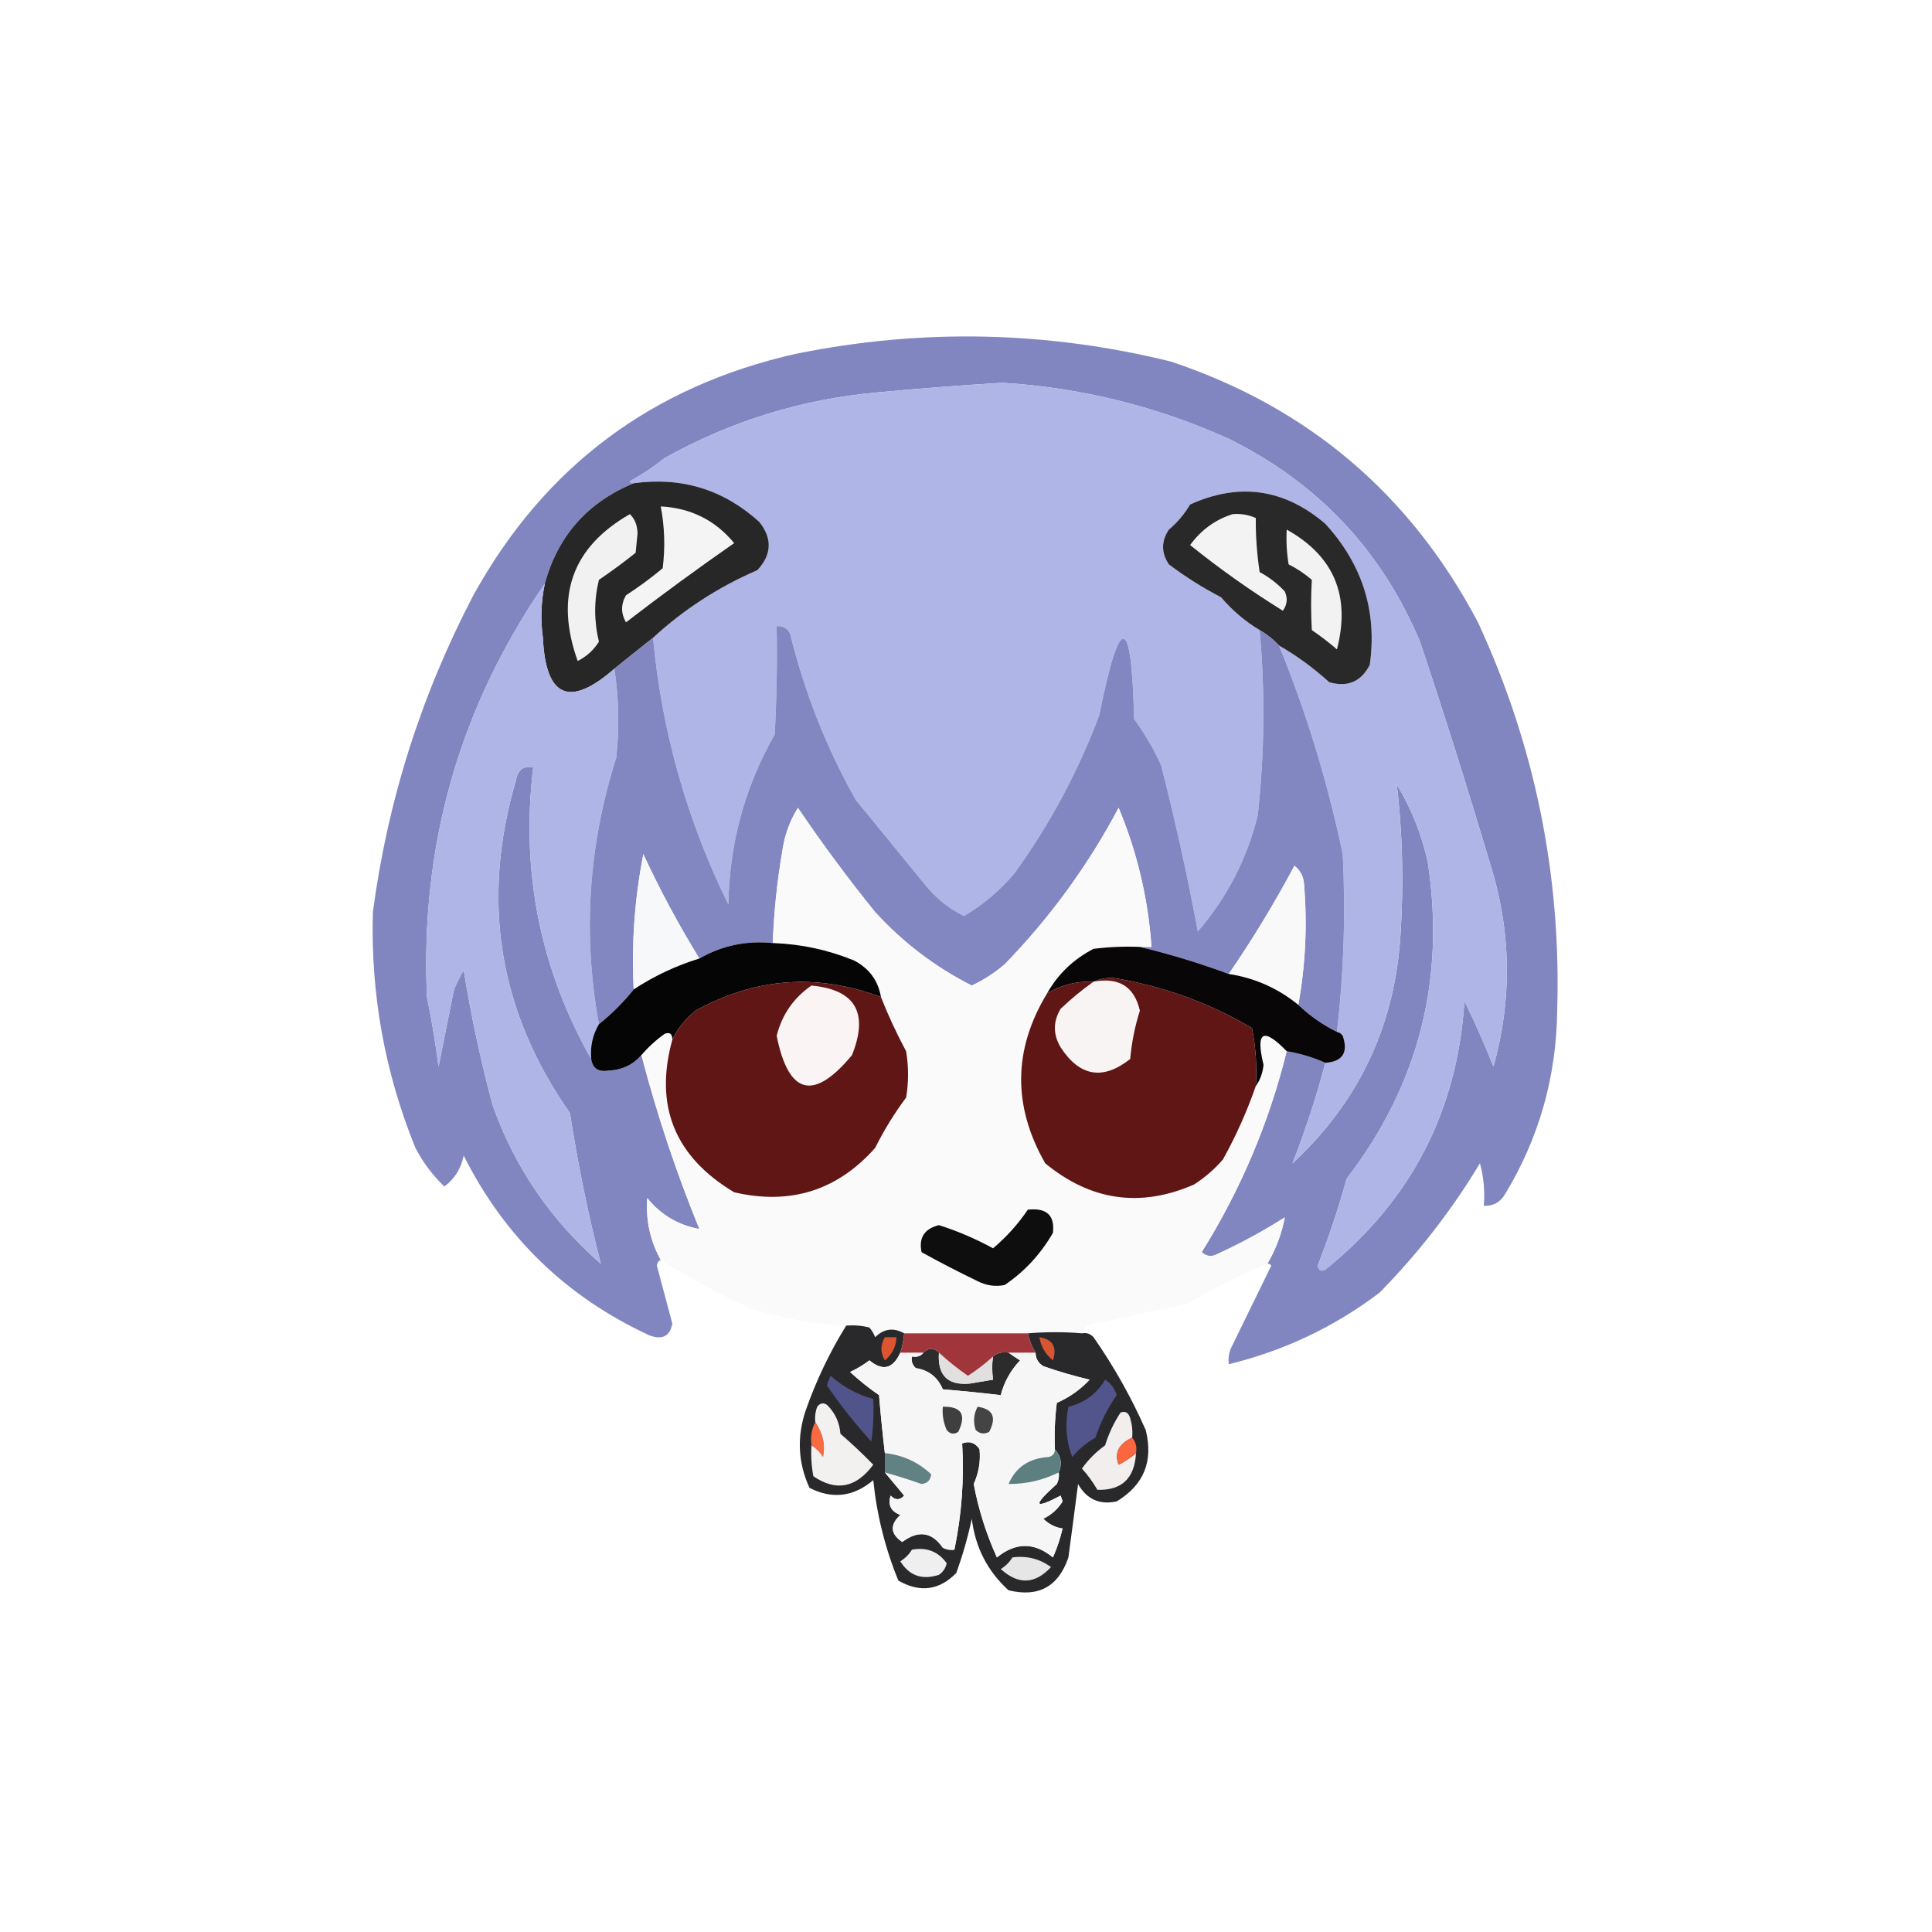 <svg width="500" height="500" viewBox="0 0 500 500" fill="none" xmlns="http://www.w3.org/2000/svg">
<path fill-rule="evenodd" clip-rule="evenodd" d="M328 327.062C330.21 323.272 331.71 319.272 332.5 315.062C326.91 318.612 321.07 321.772 315 324.562C313.56 325.342 312.22 325.172 311 324.062C321.08 307.902 328.41 290.572 333 272.062C336.5 272.642 339.83 273.642 343 275.062C340.63 284.002 337.8 292.662 334.5 301.062C351.87 284.982 361.2 264.982 362.5 241.062C363.29 228.312 362.96 215.642 361.5 203.062C365.26 209.262 367.93 215.922 369.5 223.062C374.14 253.462 367.14 280.792 348.5 305.062C346.4 312.682 343.9 320.182 341 327.562C341.35 328.822 342.02 329.152 343 328.562C365.16 310.752 377.16 287.582 379 259.062C381.73 264.622 384.23 270.292 386.5 276.062C391.44 258.342 391.11 240.682 385.5 223.062C379.83 204.032 373.83 185.032 367.5 166.062C357.53 142.432 341.03 124.932 318 113.562C299.38 105.172 279.88 100.342 259.5 99.061C248.65 99.712 237.82 100.542 227 101.562C207.43 103.322 189.1 108.982 172 118.562C169.17 120.812 166.17 122.812 163 124.562C163.23 124.962 163.56 125.132 164 125.062C152.04 130.012 144.38 138.682 141 151.062C118.89 183.152 108.72 218.822 110.5 258.062C111.72 264.022 112.72 270.022 113.5 276.062C114.83 269.422 116.17 262.762 117.5 256.062C118.24 254.342 119.07 252.672 120 251.062C121.9 262.822 124.4 274.492 127.5 286.062C133.22 302.122 142.55 315.792 155.5 327.062C152.21 314.292 149.55 301.292 147.5 288.062C129.06 261.752 124.39 233.082 133.5 202.062C133.94 199.282 135.44 198.112 138 198.562C134.75 225.442 139.75 250.612 153 274.062C153.37 276.512 154.87 277.512 157.5 277.062C160.94 276.922 163.77 275.592 166 273.062C170.01 288.422 175.01 303.422 181 318.062C175.56 317.092 171.06 314.422 167.5 310.062C167.1 315.782 168.26 321.112 171 326.062C170.4 326.302 170.07 326.802 170 327.562C171.33 332.572 172.67 337.572 174 342.562C173.36 345.852 171.36 346.852 168 345.562C146.58 335.642 130.58 320.142 120 299.062C119.32 302.442 117.65 305.102 115 307.062C111.99 304.202 109.49 300.872 107.5 297.062C99.56 277.502 95.9 257.172 96.5 236.062C100.31 207.282 108.98 179.952 122.5 154.062C140.89 120.762 168.72 99.931 206 91.561C238.5 84.972 270.83 85.641 303 93.561C338.53 105.412 365.03 127.912 382.5 161.062C397.23 192.922 404.06 226.422 403 261.562C402.79 278.732 398.29 294.562 389.5 309.062C388.24 311.172 386.4 312.172 384 312.062C384.32 308.332 383.99 304.672 383 301.062C375.7 313.212 367.03 324.372 357 334.562C345.31 343.412 332.31 349.572 318 353.062C317.84 351.692 318.01 350.352 318.5 349.062C322 341.882 325.5 334.712 329 327.562C328.77 327.162 328.44 326.992 328 327.062Z" fill="#8186C1"/>
<path fill-rule="evenodd" clip-rule="evenodd" d="M343 275.062C347.48 274.742 348.98 272.402 347.5 268.062C347.12 267.502 346.62 267.172 346 267.062C347.77 251.772 348.27 236.442 347.5 221.062C343.53 202.192 338.03 184.192 331 167.062C335.66 169.732 339.99 172.902 344 176.562C348.77 177.922 352.27 176.422 354.5 172.062C356.44 158.242 352.61 146.082 343 135.562C332.36 126.472 320.69 124.812 308 130.562C306.54 133.022 304.71 135.192 302.5 137.062C300.5 140.062 300.5 143.062 302.5 146.062C306.75 149.272 311.25 152.102 316 154.562C318.91 157.982 322.25 160.812 326 163.062C327.44 179.072 327.27 195.072 325.5 211.062C322.7 222.322 317.53 232.322 310 241.062C307.31 226.632 304.14 212.292 300.5 198.062C298.57 193.802 296.23 189.802 293.5 186.062C292.85 158.732 289.85 158.402 284.5 185.062C278.98 199.782 271.64 213.442 262.5 226.062C258.74 230.492 254.41 234.162 249.5 237.062C245.6 235.172 242.27 232.502 239.5 229.062C233.5 221.732 227.5 214.392 221.5 207.062C213.87 193.512 208.21 179.182 204.5 164.062C203.79 162.592 202.62 161.922 201 162.062C201.17 171.402 201 180.732 200.5 190.062C192.77 203.642 188.77 218.302 188.5 234.062C177.78 212.312 171.28 189.312 169 165.062C176.91 157.762 185.91 151.922 196 147.562C199.76 143.532 199.92 139.362 196.5 135.062C187.25 126.692 176.42 123.362 164 125.062C163.56 125.132 163.23 124.962 163 124.562C166.17 122.812 169.17 120.812 172 118.562C189.1 108.982 207.43 103.322 227 101.562C237.82 100.542 248.65 99.712 259.5 99.061C279.88 100.342 299.38 105.172 318 113.562C341.03 124.932 357.53 142.432 367.5 166.062C373.83 185.032 379.83 204.032 385.5 223.062C391.11 240.682 391.44 258.342 386.5 276.062C384.23 270.292 381.73 264.622 379 259.062C377.16 287.582 365.16 310.752 343 328.562C342.02 329.152 341.35 328.822 341 327.562C343.9 320.182 346.4 312.682 348.5 305.062C367.14 280.792 374.14 253.462 369.5 223.062C367.93 215.922 365.26 209.262 361.5 203.062C362.96 215.642 363.29 228.312 362.5 241.062C361.2 264.982 351.87 284.982 334.5 301.062C337.8 292.662 340.63 284.002 343 275.062Z" fill="#AFB5E7"/>
<path fill-rule="evenodd" clip-rule="evenodd" d="M164 125.062C176.42 123.362 187.25 126.692 196.5 135.062C199.92 139.362 199.76 143.532 196 147.562C185.91 151.922 176.91 157.762 169 165.062C165.63 167.742 162.29 170.402 159 173.062C147.4 183.202 141.23 180.542 140.5 165.062C139.85 160.362 140.02 155.692 141 151.062C144.38 138.682 152.04 130.012 164 125.062Z" fill="#272728"/>
<path fill-rule="evenodd" clip-rule="evenodd" d="M331 167.062C329.56 165.502 327.89 164.162 326 163.062C322.25 160.812 318.91 157.982 316 154.562C311.25 152.102 306.75 149.272 302.5 146.062C300.5 143.062 300.5 140.062 302.5 137.062C304.71 135.192 306.54 133.022 308 130.562C320.69 124.812 332.36 126.472 343 135.562C352.61 146.082 356.44 158.242 354.5 172.062C352.27 176.422 348.77 177.922 344 176.562C339.99 172.902 335.66 169.732 331 167.062Z" fill="#292929"/>
<path fill-rule="evenodd" clip-rule="evenodd" d="M170.999 131.062C178.809 131.482 185.149 134.652 189.999 140.562C180.609 147.092 171.269 153.932 161.999 161.062C160.669 158.732 160.669 156.392 161.999 154.062C165.309 151.922 168.469 149.592 171.499 147.062C172.179 141.692 172.009 136.362 170.999 131.062Z" fill="#F4F4F4"/>
<path fill-rule="evenodd" clip-rule="evenodd" d="M163 133.062C164.28 134.252 164.94 135.922 165 138.062C164.83 139.732 164.67 141.392 164.5 143.062C161.42 145.522 158.26 147.852 155 150.062C153.71 155.372 153.71 160.712 155 166.062C153.67 168.222 151.83 169.892 149.5 171.062C143.53 154.302 148.03 141.632 163 133.062Z" fill="#F1F1F1"/>
<path fill-rule="evenodd" clip-rule="evenodd" d="M319 133.062C321.09 132.882 323.09 133.212 325 134.062C324.95 138.672 325.29 143.342 326 148.062C328.44 149.362 330.6 151.032 332.5 153.062C333.3 154.822 333.13 156.492 332 158.062C323.65 152.882 315.65 147.222 308 141.062C310.85 137.152 314.51 134.482 319 133.062Z" fill="#F3F3F3"/>
<path fill-rule="evenodd" clip-rule="evenodd" d="M333 137.062C345.24 143.892 349.57 154.222 346 168.062C343.92 166.272 341.76 164.612 339.5 163.062C339.25 158.712 339.25 154.372 339.5 150.062C337.67 148.482 335.67 147.152 333.5 146.062C333 143.082 332.84 140.082 333 137.062Z" fill="#F2F2F3"/>
<path fill-rule="evenodd" clip-rule="evenodd" d="M141 151.062C140.02 155.692 139.85 160.362 140.5 165.062C141.23 180.542 147.4 183.202 159 173.062C160.16 180.552 160.32 188.222 159.5 196.062C152.26 218.782 150.76 241.782 155 265.062C153.37 267.812 152.71 270.812 153 274.062C139.75 250.612 134.75 225.442 138 198.562C135.44 198.112 133.94 199.282 133.5 202.062C124.39 233.082 129.06 261.752 147.5 288.062C149.55 301.292 152.21 314.292 155.5 327.062C142.55 315.792 133.22 302.122 127.5 286.062C124.4 274.492 121.9 262.822 120 251.062C119.07 252.672 118.24 254.342 117.5 256.062C116.17 262.762 114.83 269.422 113.5 276.062C112.72 270.022 111.72 264.022 110.5 258.062C108.72 218.822 118.89 183.152 141 151.062Z" fill="#AFB5E7"/>
<path fill-rule="evenodd" clip-rule="evenodd" d="M325.999 163.062C327.889 164.162 329.559 165.502 330.999 167.062C338.029 184.192 343.529 202.192 347.499 221.062C348.269 236.442 347.769 251.772 345.999 267.062C342.279 265.212 338.949 262.872 335.999 260.062C337.849 249.802 338.349 239.472 337.499 229.062C337.399 226.942 336.569 225.272 334.999 224.062C329.809 233.782 324.149 243.122 317.999 252.062C310.379 249.242 302.709 246.912 294.999 245.062C295.999 245.062 296.999 245.062 297.999 245.062C297.139 232.572 294.299 220.572 289.499 209.062C281.599 223.962 271.769 237.462 259.999 249.562C257.409 251.772 254.569 253.612 251.499 255.062C242.039 250.282 233.709 243.942 226.499 236.062C219.449 227.342 212.779 218.342 206.499 209.062C204.409 212.412 203.079 216.072 202.499 220.062C201.119 228.012 200.289 236.012 199.999 244.062C193.189 243.372 186.859 244.702 180.999 248.062C175.669 239.402 170.829 230.402 166.499 221.062C164.229 232.602 163.399 244.272 163.999 256.062C161.359 259.372 158.359 262.372 154.999 265.062C150.759 241.782 152.259 218.782 159.499 196.062C160.319 188.222 160.159 180.552 158.999 173.062C162.289 170.402 165.629 167.742 168.999 165.062C171.279 189.312 177.779 212.312 188.499 234.062C188.769 218.302 192.769 203.642 200.499 190.062C200.999 180.732 201.169 171.402 200.999 162.062C202.619 161.922 203.789 162.592 204.499 164.062C208.209 179.182 213.869 193.512 221.499 207.062C227.499 214.392 233.499 221.732 239.499 229.062C242.269 232.502 245.599 235.172 249.499 237.062C254.409 234.162 258.739 230.492 262.499 226.062C271.639 213.442 278.979 199.782 284.499 185.062C289.849 158.402 292.849 158.732 293.499 186.062C296.229 189.802 298.569 193.802 300.499 198.062C304.139 212.292 307.309 226.632 309.999 241.062C317.529 232.322 322.699 222.322 325.499 211.062C327.269 195.072 327.439 179.072 325.999 163.062Z" fill="#8287C2"/>
<path fill-rule="evenodd" clip-rule="evenodd" d="M295 245.062C290.99 244.892 286.99 245.062 283 245.562C277.82 248.242 273.82 252.082 271 257.062C262.2 271.552 262.03 286.222 270.5 301.062C282.29 310.772 295.12 312.612 309 306.562C311.8 304.772 314.3 302.602 316.5 300.062C319.9 293.932 322.73 287.602 325 281.062C326.13 279.502 326.8 277.672 327 275.562C324.9 266.922 326.9 265.752 333 272.062C328.41 290.572 321.08 307.902 311 324.062C312.22 325.172 313.56 325.342 315 324.562C321.07 321.772 326.91 318.612 332.5 315.062C331.71 319.272 330.21 323.272 328 327.062C320.82 329.992 313.82 333.492 307 337.562C299 339.232 291 340.892 283 342.562C281.38 342.802 280.38 343.632 280 345.062C275.47 344.672 270.81 344.672 266 345.062C255.33 345.062 244.67 345.062 234 345.062C231.24 343.512 228.74 343.852 226.5 346.062C226.13 345.142 225.63 344.312 225 343.562C223.03 343.062 221.03 342.902 219 343.062C210.47 342.642 202.14 341.142 194 338.562C185.99 334.892 178.32 330.722 171 326.062C168.26 321.112 167.1 315.782 167.5 310.062C171.06 314.422 175.56 317.092 181 318.062C175.01 303.422 170.01 288.422 166 273.062C167.74 271.012 169.74 269.182 172 267.562C173.32 267.032 173.98 267.532 174 269.062C169.27 286.182 174.61 299.352 190 308.562C204.53 311.942 216.7 308.102 226.5 297.062C228.8 292.442 231.47 288.112 234.5 284.062C235.17 280.062 235.17 276.062 234.5 272.062C232.03 267.452 229.86 262.782 228 258.062C227.26 253.772 224.93 250.602 221 248.562C214.26 245.812 207.26 244.312 200 244.062C200.29 236.012 201.12 228.012 202.5 220.062C203.08 216.072 204.41 212.412 206.5 209.062C212.78 218.342 219.45 227.342 226.5 236.062C233.71 243.942 242.04 250.282 251.5 255.062C254.57 253.612 257.41 251.772 260 249.562C271.77 237.462 281.6 223.962 289.5 209.062C294.3 220.572 297.14 232.572 298 245.062C297 245.062 296 245.062 295 245.062Z" fill="#FBFAFB"/>
<path fill-rule="evenodd" clip-rule="evenodd" d="M181 248.062C174.95 249.922 169.28 252.592 164 256.062C163.4 244.272 164.23 232.602 166.5 221.062C170.83 230.402 175.67 239.402 181 248.062Z" fill="#F7F8FA"/>
<path fill-rule="evenodd" clip-rule="evenodd" d="M336 260.062C330.75 255.772 324.75 253.102 318 252.062C324.15 243.122 329.81 233.782 335 224.062C336.57 225.272 337.4 226.942 337.5 229.062C338.35 239.472 337.85 249.802 336 260.062Z" fill="#F9F9FA"/>
<path fill-rule="evenodd" clip-rule="evenodd" d="M200 244.061C207.26 244.311 214.26 245.811 221 248.561C224.93 250.601 227.26 253.771 228 258.061C211.5 251.831 195.5 252.991 180 261.561C177.35 263.691 175.35 266.191 174 269.061C173.98 267.531 173.32 267.031 172 267.561C169.74 269.181 167.74 271.011 166 273.061C163.77 275.591 160.94 276.921 157.5 277.061C154.87 277.511 153.37 276.511 153 274.061C152.71 270.811 153.37 267.811 155 265.061C158.36 262.371 161.36 259.371 164 256.061C169.28 252.591 174.95 249.921 181 248.061C186.86 244.701 193.19 243.371 200 244.061Z" fill="#060505"/>
<path fill-rule="evenodd" clip-rule="evenodd" d="M295 245.061C302.71 246.911 310.38 249.241 318 252.061C324.75 253.101 330.75 255.771 336 260.061C338.95 262.871 342.28 265.211 346 267.061C346.62 267.171 347.12 267.501 347.5 268.061C348.98 272.401 347.48 274.741 343 275.061C339.83 273.641 336.5 272.641 333 272.061C326.9 265.751 324.9 266.921 327 275.561C326.8 277.671 326.13 279.501 325 281.061C325.33 276.021 324.99 271.021 324 266.061C312.83 259.471 300.83 255.141 288 253.061C286.13 253.071 284.46 253.401 283 254.061C278.69 253.891 274.69 254.891 271 257.061C273.82 252.081 277.82 248.241 283 245.561C286.99 245.061 290.99 244.891 295 245.061Z" fill="#080606"/>
<path fill-rule="evenodd" clip-rule="evenodd" d="M228.001 258.062C229.861 262.782 232.031 267.452 234.501 272.062C235.171 276.062 235.171 280.062 234.501 284.062C231.471 288.112 228.801 292.442 226.501 297.062C216.701 308.102 204.531 311.942 190.001 308.562C174.611 299.352 169.271 286.182 174.001 269.062C175.351 266.192 177.351 263.692 180.001 261.562C195.501 252.992 211.501 251.832 228.001 258.062Z" fill="#5F1615"/>
<path fill-rule="evenodd" clip-rule="evenodd" d="M325 281.062C322.73 287.602 319.9 293.932 316.5 300.062C314.3 302.602 311.8 304.772 309 306.562C295.12 312.612 282.29 310.772 270.5 301.062C262.03 286.222 262.2 271.552 271 257.062C274.69 254.892 278.69 253.892 283 254.062C284.46 253.402 286.13 253.072 288 253.062C300.83 255.142 312.83 259.472 324 266.062C324.99 271.022 325.33 276.022 325 281.062Z" fill="#5F1615"/>
<path fill-rule="evenodd" clip-rule="evenodd" d="M283 254.062C289.57 252.832 293.57 255.332 295 261.562C293.71 265.612 292.87 269.782 292.5 274.062C285.44 279.632 279.44 278.632 274.5 271.062C272.5 267.732 272.5 264.392 274.5 261.062C277.24 258.462 280.07 256.132 283 254.062Z" fill="#F8F4F4"/>
<path fill-rule="evenodd" clip-rule="evenodd" d="M210 255.062C221.37 256.112 224.87 262.112 220.5 273.062C210.56 285.042 204.06 283.372 201 268.062C202.38 262.592 205.38 258.252 210 255.062Z" fill="#FAF4F4"/>
<path fill-rule="evenodd" clip-rule="evenodd" d="M266 313.062C270.85 312.522 273.02 314.522 272.5 319.062C269.32 324.572 265.16 329.072 260 332.562C257.59 333.042 255.25 332.712 253 331.562C248.02 329.152 243.18 326.652 238.5 324.062C237.72 320.332 239.22 318.002 243 317.062C247.88 318.622 252.55 320.622 257 323.062C260.46 320.152 263.46 316.822 266 313.062Z" fill="#0E0E0E"/>
<path fill-rule="evenodd" clip-rule="evenodd" d="M219 343.062C221.03 342.902 223.03 343.062 225 343.562C225.63 344.312 226.13 345.142 226.5 346.062C228.74 343.852 231.24 343.512 234 345.062C233.87 346.782 233.54 348.442 233 350.062C231.11 354.252 228.45 354.922 225 352.062C223.45 353.242 221.79 354.242 220 355.062C222.36 357.252 224.86 359.252 227.5 361.062C227.91 366.082 228.41 371.082 229 376.062C229 377.732 229 379.392 229 381.062C230.64 383.042 232.31 385.042 234 387.062C232.85 388.292 231.68 388.292 230.5 387.062C229.72 389.472 230.55 391.132 233 392.062C230.25 394.632 230.41 396.962 233.5 399.062C237.67 395.952 241.17 396.452 244 400.562C244.95 401.042 245.95 401.212 247 401.062C248.89 391.892 249.56 382.732 249 373.562C250.87 372.852 252.37 373.352 253.5 375.062C253.81 378.152 253.31 381.152 252 384.062C253.23 390.642 255.23 396.972 258 403.062C262.87 399.102 267.7 399.102 272.5 403.062C273.56 400.642 274.4 398.142 275 395.562C273.19 395.342 271.53 394.502 270 393.062C272.15 392.002 273.81 390.502 275 388.562C274.83 388.062 274.67 387.562 274.5 387.062C267.52 390.712 267.19 389.712 273.5 384.062C273.98 383.112 274.15 382.112 274 381.062C274.96 378.922 274.63 376.922 273 375.062C272.83 371.052 273 367.052 273.5 363.062C276.75 361.642 279.58 359.642 282 357.062C277.9 356.092 273.9 354.932 270 353.562C268.68 352.742 268.01 351.582 268 350.062C267.06 348.512 266.39 346.842 266 345.062C270.81 344.672 275.47 344.672 280 345.062C281.18 344.842 282.18 345.172 283 346.062C288.27 353.612 292.77 361.612 296.5 370.062C298.54 378.142 296.04 384.302 289 388.562C284.58 389.522 281.25 388.022 279 384.062C278.19 390.402 277.36 396.732 276.5 403.062C273.94 410.622 268.77 413.452 261 411.562C255.56 406.602 252.4 400.442 251.5 393.062C250.48 397.832 249.14 402.492 247.5 407.062C243.1 411.592 238.1 412.252 232.5 409.062C229.08 400.732 226.92 392.062 226 383.062C220.89 387.392 215.39 388.052 209.5 385.062C206.53 378.592 206.2 371.922 208.5 365.062C211.23 357.272 214.73 349.942 219 343.062Z" fill="#29292B"/>
<path fill-rule="evenodd" clip-rule="evenodd" d="M211 368.062C212.96 370.912 213.63 373.912 213 377.062C212.21 375.792 211.21 374.792 210 374.062C209.71 371.822 210.04 369.822 211 368.062Z" fill="#FA6A41"/>
<path fill-rule="evenodd" clip-rule="evenodd" d="M293 372.061C289.5 373.701 288.34 376.041 289.5 379.061C291.14 378.251 292.64 377.251 294 376.061C293.64 382.591 290.31 385.761 284 385.561C282.86 383.591 281.53 381.751 280 380.061C281.67 377.731 283.67 375.731 286 374.061C286.93 371.041 288.26 368.201 290 365.561C291.24 365.101 292.08 365.601 292.5 367.061C292.99 368.691 293.16 370.361 293 372.061Z" fill="#F1EEED"/>
<path fill-rule="evenodd" clip-rule="evenodd" d="M210 374.061C211.21 374.791 212.21 375.791 213 377.061C213.63 373.911 212.96 370.911 211 368.061C210.84 366.691 211.01 365.351 211.5 364.061C212.22 363.111 213.05 362.941 214 363.561C216.1 365.601 217.27 368.101 217.5 371.061C220.47 373.621 223.3 376.291 226 379.061C221.56 385.061 216.39 386.061 210.5 382.061C210 379.411 209.84 376.751 210 374.061Z" fill="#F2F1F0"/>
<path fill-rule="evenodd" clip-rule="evenodd" d="M286.001 357.062C287.461 357.972 288.461 359.302 289.001 361.062C286.641 364.452 284.811 368.112 283.501 372.062C281.211 373.352 279.211 375.022 277.501 377.062C275.901 372.912 275.571 368.582 276.501 364.062C280.671 363.052 283.841 360.722 286.001 357.062Z" fill="#52548C"/>
<path fill-rule="evenodd" clip-rule="evenodd" d="M215 356.062C218.2 358.942 221.87 360.942 226 362.062C226.17 365.742 226 369.412 225.5 373.062C221.3 368.472 217.46 363.632 214 358.562C214.24 357.662 214.58 356.822 215 356.062Z" fill="#51538B"/>
<path fill-rule="evenodd" clip-rule="evenodd" d="M243 350.061C242.58 355.931 245.25 358.601 251 358.061C253 357.731 255 357.391 257 357.061C256.71 354.871 256.71 352.871 257 351.061C258.07 350.131 259.4 349.791 261 350.061C261.9 350.721 262.9 351.381 264 352.061C261.53 354.671 259.86 357.671 259 361.061C254.02 360.471 249.02 359.971 244 359.561C242.7 356.431 240.36 354.591 237 354.061C236.11 353.241 235.78 352.241 236 351.061C237.29 351.301 238.29 350.961 239 350.061C240.33 348.731 241.67 348.731 243 350.061Z" fill="#2D2C2C"/>
<path fill-rule="evenodd" clip-rule="evenodd" d="M233 350.062C235 350.062 237 350.062 239 350.062C238.29 350.962 237.29 351.302 236 351.062C235.78 352.242 236.11 353.242 237 354.062C240.36 354.592 242.7 356.432 244 359.562C249.02 359.972 254.02 360.472 259 361.062C259.86 357.672 261.53 354.672 264 352.062C262.9 351.382 261.9 350.722 261 350.062C263.33 350.062 265.67 350.062 268 350.062C268.01 351.582 268.68 352.742 270 353.562C273.9 354.932 277.9 356.092 282 357.062C279.58 359.642 276.75 361.642 273.5 363.062C273 367.052 272.83 371.052 273 375.062C273.03 376.062 272.53 376.722 271.5 377.062C266.39 377.342 262.89 379.672 261 384.062C265.59 384.082 269.92 383.082 274 381.062C274.15 382.112 273.98 383.112 273.5 384.062C267.19 389.712 267.52 390.712 274.5 387.062C274.67 387.562 274.83 388.062 275 388.562C273.81 390.502 272.15 392.002 270 393.062C271.53 394.502 273.19 395.342 275 395.562C274.4 398.142 273.56 400.642 272.5 403.062C267.7 399.102 262.87 399.102 258 403.062C255.23 396.972 253.23 390.642 252 384.062C253.31 381.152 253.81 378.152 253.5 375.062C252.37 373.352 250.87 372.852 249 373.562C249.56 382.732 248.89 391.892 247 401.062C245.95 401.212 244.95 401.042 244 400.562C241.17 396.452 237.67 395.952 233.5 399.062C230.41 396.962 230.25 394.632 233 392.062C230.55 391.132 229.72 389.472 230.5 387.062C231.68 388.292 232.85 388.292 234 387.062C232.31 385.042 230.64 383.042 229 381.062C232.18 381.952 235.35 382.952 238.5 384.062C240 383.892 240.83 383.062 241 381.562C237.64 378.382 233.64 376.552 229 376.062C228.41 371.082 227.91 366.082 227.5 361.062C224.86 359.252 222.36 357.252 220 355.062C221.79 354.242 223.45 353.242 225 352.062C228.45 354.922 231.11 354.252 233 350.062Z" fill="#F6F6F6"/>
<path fill-rule="evenodd" clip-rule="evenodd" d="M253 364.062C256.97 364.642 257.97 366.802 256 370.562C254.72 371.242 253.55 371.082 252.5 370.062C251.82 367.962 251.99 365.962 253 364.062Z" fill="#444444"/>
<path fill-rule="evenodd" clip-rule="evenodd" d="M244.001 364.062C248.831 363.952 250.161 366.112 248.001 370.562C246.861 371.312 245.861 371.142 245.001 370.062C244.151 368.152 243.821 366.152 244.001 364.062Z" fill="#3F3F3F"/>
<path fill-rule="evenodd" clip-rule="evenodd" d="M243 350.062C245.35 352.242 247.85 354.242 250.5 356.062C252.82 354.572 254.98 352.912 257 351.062C256.71 352.872 256.71 354.872 257 357.062C255 357.392 253 357.732 251 358.062C245.25 358.602 242.58 355.932 243 350.062Z" fill="#E2DFDF"/>
<path fill-rule="evenodd" clip-rule="evenodd" d="M269 346.062C272.44 346.602 273.61 348.602 272.5 352.062C270.55 350.502 269.39 348.502 269 346.062Z" fill="#D75530"/>
<path fill-rule="evenodd" clip-rule="evenodd" d="M229 346.062C230 346.062 231 346.062 232 346.062C231.92 348.492 230.92 350.492 229 352.062C227.81 350.042 227.81 348.042 229 346.062Z" fill="#DA5530"/>
<path fill-rule="evenodd" clip-rule="evenodd" d="M234 345.062C244.67 345.062 255.33 345.062 266 345.062C266.39 346.842 267.06 348.512 268 350.062C265.67 350.062 263.33 350.062 261 350.062C259.4 349.792 258.07 350.132 257 351.062C254.98 352.912 252.82 354.572 250.5 356.062C247.85 354.242 245.35 352.242 243 350.062C241.67 348.732 240.33 348.732 239 350.062C237 350.062 235 350.062 233 350.062C233.54 348.442 233.87 346.782 234 345.062Z" fill="#A1353C"/>
<path fill-rule="evenodd" clip-rule="evenodd" d="M293 372.062C293.93 373.132 294.27 374.462 294 376.062C292.64 377.252 291.14 378.252 289.5 379.062C288.34 376.042 289.5 373.702 293 372.062Z" fill="#FA663D"/>
<path fill-rule="evenodd" clip-rule="evenodd" d="M229 376.062C233.64 376.552 237.64 378.382 241 381.562C240.83 383.062 240 383.892 238.5 384.062C235.35 382.952 232.18 381.952 229 381.062C229 379.392 229 377.732 229 376.062Z" fill="#618182"/>
<path fill-rule="evenodd" clip-rule="evenodd" d="M273 375.062C274.63 376.922 274.96 378.922 274 381.062C269.92 383.082 265.59 384.082 261 384.062C262.89 379.672 266.39 377.342 271.5 377.062C272.53 376.722 273.03 376.062 273 375.062Z" fill="#5E7F80"/>
<path fill-rule="evenodd" clip-rule="evenodd" d="M236 401.062C239.82 400.352 242.82 401.522 245 404.562C244.74 405.822 244.07 406.822 243 407.562C238.66 408.982 235.33 407.812 233 404.062C234.27 403.272 235.27 402.272 236 401.062Z" fill="#EFEFEF"/>
<path fill-rule="evenodd" clip-rule="evenodd" d="M262 403.061C265.72 402.561 269.05 403.401 272 405.561C267.85 410.031 263.52 410.201 259 406.061C260.27 405.271 261.27 404.271 262 403.061Z" fill="#E6E6E6"/>
</svg>
